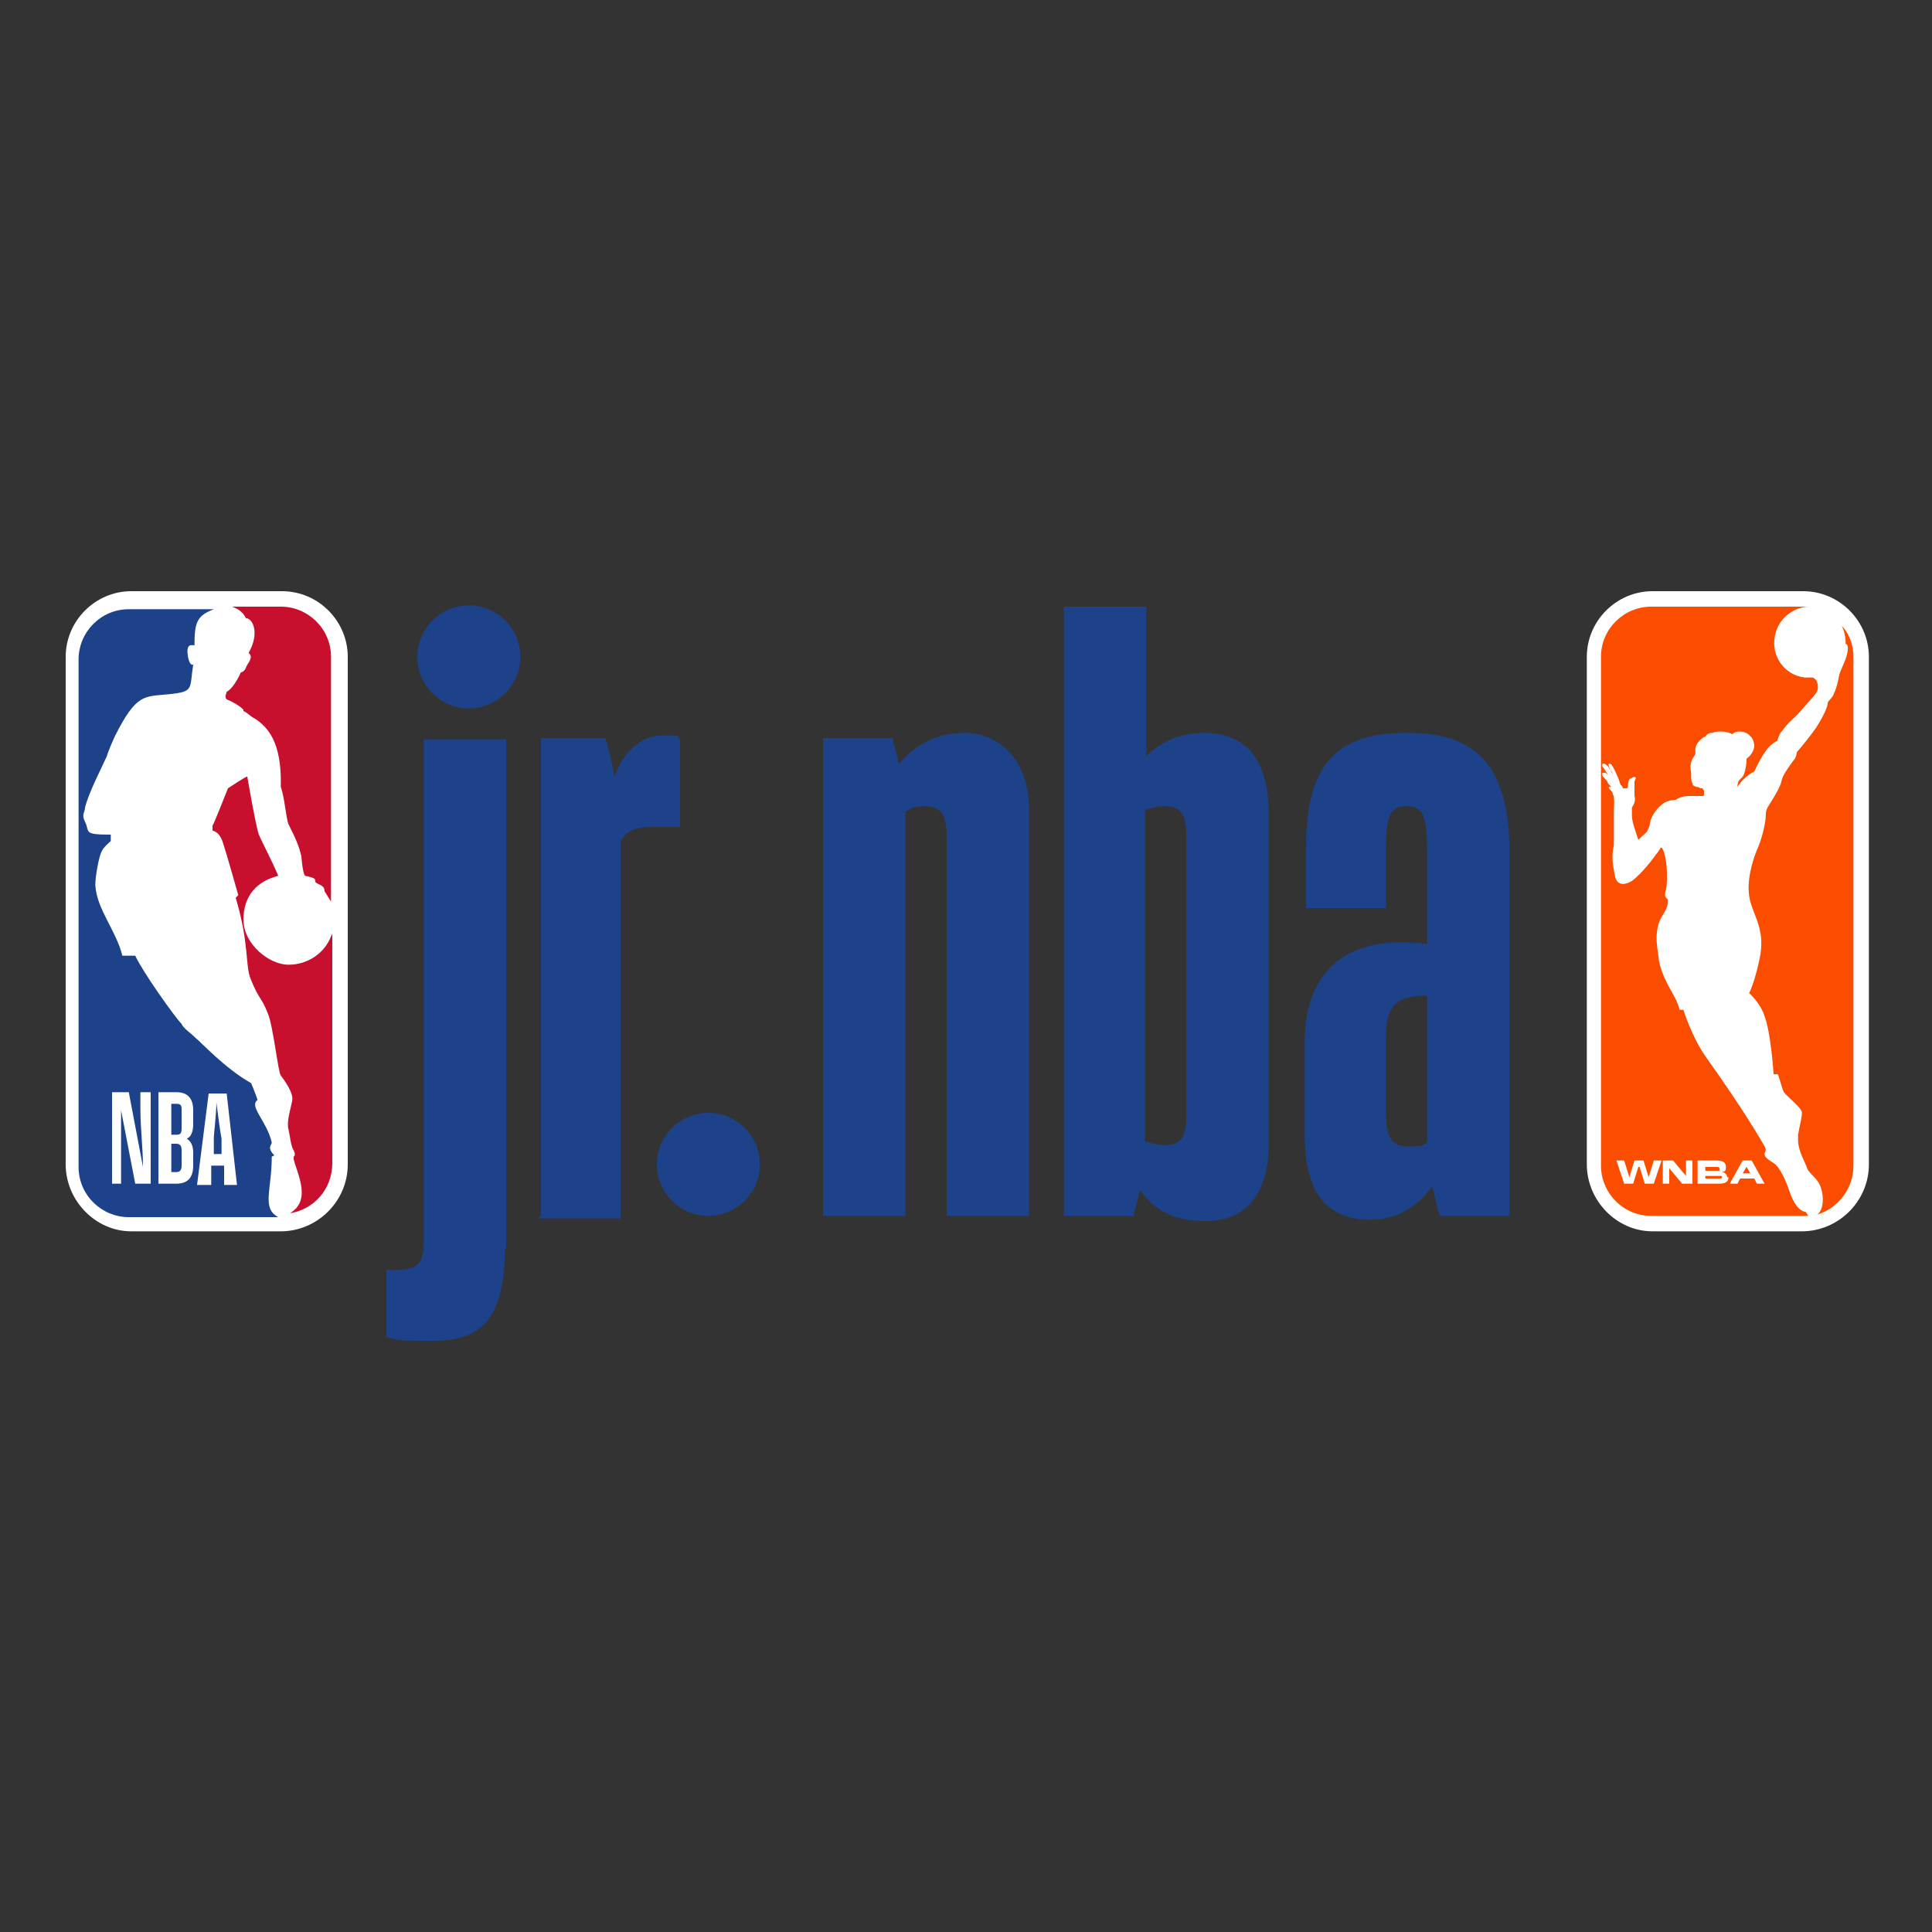 <?xml version="1.0" encoding="UTF-8"?>
<svg id="LOGOS" xmlns="http://www.w3.org/2000/svg" version="1.1" viewBox="0 0 150 150">
  <rect x="0" y="0" width="150" height="150" fill="#333333" stroke="none"/>
  <defs>
    <style>
      .cls-1 {
        fill: #1d428a;
      }

      .cls-1, .cls-2, .cls-3, .cls-4 {
        stroke-width: 0px;
      }

      .cls-2 {
        fill: #c8102e;
      }

      .cls-3 {
        fill: #fa4d00;
      }

      .cls-4 {
        fill: #fff;
      }
    </style>
  </defs>
  <g>
    <path class="cls-1" d="M70.3,63v31.4h-6.4v-37.1h5.4c.1.5.3,1.2.5,2,1.1-1.3,2.7-2.4,5.1-2.4s5,1.8,5,6v31.5h-6.4v-29.5c0-1.5-.4-2.3-1.6-2.3s-1.1.2-1.6.4"/>
    <path class="cls-1" d="M92.1,86.9v-22.2c0-1.5-.5-2.1-1.6-2.1-.6,0-1.1.1-1.6.3v25.7c.5.2,1,.3,1.6.3,1.2,0,1.6-.7,1.6-2.1M88.5,92.4l-.5,2h-5.4v-47.3h6.4v11.6c1-1,2.5-1.8,4.5-1.8,3,0,5,1.8,5,6.3v25.6c0,4.2-2,6-4.9,6s-4.1-1.1-5.1-2.4"/>
    <path class="cls-1" d="M110.8,88.7v-11.4c-2.4,0-3.2.8-3.2,3.2v5.8c0,1.7.3,2.7,1.6,2.7s1.1,0,1.6-.3M111.2,92.1c-1,1.4-2.6,2.6-4.8,2.6-3.3,0-5.1-2-5.1-6.5v-7.3c0-5.8,3.6-8.4,9.5-7.6v-7.4c0-2.7-.4-3.3-1.6-3.3s-1.6.6-1.6,3.3v4.6h-6.2v-4.6c0-6.8,2.5-9,7.9-9s7.9,2.6,7.9,9.4v28.1h-5.4c-.2-.5-.4-1.4-.6-2.3"/>
    <path class="cls-1" d="M39.2,96.9c0,5.7-2,7.2-5.6,7.2s-2.6-.1-3.6-.3v-5.2h.6c2,0,2.3-.6,2.3-2.3v-38.9h6.4v39.6Z"/>
    <path class="cls-1" d="M40.4,51c0,2.2-1.8,4-4,4s-4-1.8-4-4,1.8-4,4-4,4,1.8,4,4"/>
    <path class="cls-1" d="M59,90.4c0,2.2-1.8,4-4,4s-4-1.8-4-4,1.8-4,4-4,4,1.8,4,4"/>
    <path class="cls-1" d="M42,94.4v-37.1h5c.2.7.5,1.7.7,3,.7-1.9,2-3.2,3.8-3.2s.9.1,1.3.3v6.8h-2c-1.3,0-2.1.2-2.6,1.1v29.3h-6.4Z"/>
  </g>
  <g>
    <path class="cls-4" d="M21.8,45.9h-11.6c-2.8,0-5.1,2.3-5.1,5.1v39.4c0,2.8,2.3,5.2,5.1,5.2h11.6c2.8,0,5.2-2.3,5.2-5.2v-39.4c0-2.8-2.3-5.1-5.1-5.1"/>
    <path class="cls-2" d="M18.9,55v.2c.4.2.5.4.9.6.9.6,2.1,1.7,2,5.3.3.8.4,2.4.6,2.9.5,1,.8,1.6,1,2.5,0,0,.1,1.4.3,1.5,1,.2.7.3.8.5.2.2.7.2.7.7.2.3.3.5.5.8v-19c0-2.2-1.8-3.9-3.9-3.9h-3.8c.6.2.9.5,1.1.9.5,0,1.1,1.1.2,2.7.4.3,0,.7-.2,1.1,0,.1-.2.4-.4.4-.3.7-.8,1.4-1.1,1.5,0,.1-.2.4,0,.6.5.2,1,.5,1.3.8"/>
    <path class="cls-2" d="M25.7,72.7c-.5,1.3-1.8,2.2-3.3,2.2s-3.5-1.6-3.5-3.5,1.1-3,2.7-3.4c-.4-1-1.3-2.7-1.5-3.2-.2-.5-.8-3.9-.9-4.5,0-.1-1.5.9-1.5.9,0,0-1.1,2.8-1.2,2.9,0,0,0,.4,0,.4,0,0,.5,0,.8.9.3.9,1.2,4.1,1.2,4.1,0,0-.2.2-.2.2,1.1,3.7.7,5.3,1.2,6.4.6,1.5.8,1.3,1.3,2.6.4.9.8,4.6,1,4.8.6.8.9,1.4.9,1.8s-.5,1.7-.3,2.4c.1.4.2,1.4.4,1.6,0,0,.2.4,0,.5,0,0,0,.1,0,.2.3,1.2,1.4,3.2-.3,4.2h0c1.9-.3,3.3-1.9,3.3-3.9v-17.8Z"/>
    <path class="cls-1" d="M21.3,89.7c-.6-.6-.2-.8-.2-1-.4-1.7-1.8-2.8-1.1-3.3-.2-.6-.5-1.3-.5-1.3-2.1-1.2-3.9-3.2-4.3-3.5-.4-.4-1-.8-1.1-1.1-.5-.5-3-4-3.6-5.3h-1c-.5-2-2-3.6-2.1-5.5,0-.7.3-2.3.5-2.6.1-.3.7-.8.7-.8v-.5c-2.2,0-1.6-.2-2-1-.3-.6,0-.7,0-1.1.3-1.2,1.3-3.1,1.7-4,.1-.4.6-1.5.6-1.5,1.7-3.4,2.3-3.1,4.2-3.3h0c2-.2,1.6-.4,1.9-2.3-.3.1-.4-.6-.4-.6-.2-1.1.3-.9.5-.9,0-1.8.2-2.3,1.5-2.8h-6.6c-2.2,0-3.9,1.8-3.9,3.9v39.4c0,2.2,1.8,3.9,3.9,3.9h11.6c-1.3-.7-.5-2.1-.5-4.7"/>
    <path class="cls-4" d="M12.3,91.9v-7.1h1.4c.8,0,1.3.4,1.3,1.4v1.1c0,.6-.2,1-.5,1.1.3.2.5.5.5,1.1v1c0,1-.5,1.4-1.3,1.4h-1.4ZM13.3,88.8v2.2h.4c.3,0,.4-.2.4-.5v-1.2c0-.3-.1-.5-.4-.5h-.4ZM13.3,85.7v2.4h.4c.3,0,.4-.1.4-.5v-1.4c0-.3,0-.5-.4-.5h-.4ZM17.3,90.5h-.9v1.5h-1.1l.9-7.1h1.4l.8,7.1h-1v-1.5ZM16.8,85.6h0c0,.9-.2,2.4-.2,2.8v1.2c-.1,0,.6,0,.6,0v-1.2c-.1-.5-.3-2-.4-2.8M9.5,91.9h-.8v-7.1h1.3l1.1,5.8c0-1.4-.2-3.1-.2-4.5v-1.3h.8v7.1h-1.2l-1.1-5.7c0,1.3,0,2.4,0,3.5v2.2Z"/>
  </g>
  <g>
    <path class="cls-4" d="M139.9,45.9h-11.6c-2.8,0-5.1,2.3-5.1,5.1v39.4c0,2.8,2.3,5.2,5.1,5.2h11.6c2.8,0,5.2-2.3,5.2-5.2v-39.4c0-2.8-2.3-5.1-5.1-5.1"/>
    <path class="cls-3" d="M143,48.6c.2.4.3.9.3,1.4.2,0,.2.4.1.8-.1.5-.5,1.2-.6,1.6-.1.5-.2,1-.4,1.4-.1.4-.5.6-.5.8,0,.2-.2.8-.9,1.9-.7,1-1.5,1.9-1.5,1.9,0,0,0,.4-.3.7-.5.7-.8,1.1-.9,1.6-.1.4-.4.9-.7,1.4-.3.5-.5.7-.5,1.1,0,.8-.4,2.2-.7,2.8-.6,1.5-.8,3-.5,4,.3,1.2,1.2,2.3.7,4.5-.4,1.9-.8,2.6-.8,2.6,0,0,.9.8,1.2,1.8.5,1.3.7,4.5.7,4.5,0,0,.1,0,.3,0,.1,0,.3,1,.5,1.4.3.4,1.4,1.2,1.4,1.6,0,.4-.2,1.1-.3,1.7,0,.2,0,.3,0,.4,0,.9.6,1.8.7,2.2.2.5.9.8,1.1,1.6.2.6.2,1.6-.3,2,1.6-.5,2.8-2,2.8-3.8v-39.5c0-.9-.3-1.7-.8-2.3M140.4,94.4c-.2,0-.3,0-.5,0h-11.7c-2.2,0-3.9-1.8-3.9-3.9v-39.5c0-2.2,1.8-3.9,3.9-3.9h11.7c.2,0,.4,0,.6,0-1.3,0-2.5,1-2.7,2.3-.3,1.5.7,3,2.3,3.2.2,0,.4,0,.6,0,.1,0,.2.1.3.2.1.1.2.6.1.8,0,.2-.7.9-1.3,1.6-.6.7-.9.8-1.4,1.5-.3.3-.4.8-.4.8,0,0-.6.3-.9.8-.4.5-.9,1.6-.9,1.6,0,0-.4.2-.6.4-.2.2-.4.3-.7.8,0-.4.1-.5.3-.7.2-.1.4-.8.4-1.5.3-.2.6-.6.6-1,0-.6-.5-1.1-1.1-1.1-.2,0-.4,0-.6.2-.4-.2-1-.3-1.6-.1-.2,0-.4.1-.5.3-.1,0-.3.1-.6.5-.3.4-.1.7-.2.9,0,.1-.5.4-.3,1.4,0,.4,0,.7.1.8,0,.2.1.2.3.3.1,0,.2,0,.3.1.2,0,.2,0,.3.2,0,0,0,0,0,.1,0,0,0,.2,0,.2,0,0,0,.1-.1.1h-1.1c-.6,0-1,.3-1,.3,0,0-.6,0-1,.3-.4.3-.9.9-1,1.5,0,.2-.1.4-.2.6,0,.1-.4.4-.7.7-.2-.6-.5-1.4-.5-1.9,0,0,0-.1,0-.1,0-.2,0-.4,0-.5.2-.3.3-.6.2-.9,0-.2,0-.4,0-.7,0-.2,0-.3,0-.4,0-.1.1-.2.1-.3,0-.1-.2-.1-.3,0-.2,0-.3.3-.3.5,0,.1,0,.3-.1.3,0,0-.2,0-.3,0,0-.1-.1-.2-.2-.3,0-.1-.3-.9-.6-1.4,0,0-.1-.2-.2-.2,0,0-.2,0-.1.1,0,.2.2.5.3.7,0-.2-.2-.3-.3-.5,0-.1-.2-.2-.3-.3,0,0-.2,0-.2,0,0,0,0,.1,0,.2.2.2.3.5.5.7,0,0-.2-.2-.3-.2,0,0-.1,0-.2,0,0,0,0,.1,0,.2.1.2.3.3.4.5,0,.1.2.3.3.4,0,0-.2,0-.2,0,0,.2.3.3.3.5.2.4.1.9.1,1.4,0,.5,0,1.9,0,2.6-.2,1-.1,1.4.1,2.5.2.7.8.6,1.3.3.8-.6,1.7-1.8,1.9-2.1.2-.2.3-.5.4-.5.3.3.5,1.7.4,2.9,0,.3-.2.7-.1.9,0,.1.2.2.2.3,0,.9-.6,1.1-.8,2.1-.2,1,0,1.6.1,2.6.2,1,.7,1.9,1.1,2.6.4.7.5,1.2.5,1.2h.3s.6,2,1.7,3.6c3.2,4.5,4.3,6.5,4.6,7,.2.4,0,.4,0,.6,0,.2.2.4.7.7.5.3,1,1.5,1.2,2.1.2.6.6,1.6,1.3,1.7"/>
    <path class="cls-4" d="M127.2,90.6l-.4,1.3h-.7l-.6-1.8h.6l.4,1.3.4-1.3h.7l.4,1.3.4-1.3h.6l-.6,1.8h-.7l-.4-1.3ZM130.9,91.3v-1.2h.5v1.8h-.8l-1-1.2v1.2h-.5v-1.8h.8l1,1.2ZM134.2,91.4c0,.4-.3.5-.8.5h-1.6v-1.8h1.4c.5,0,.8.1.8.5s-.1.3-.3.4c0,0,0,0,0,0s0,0,0,0c.2,0,.4.2.4.4M133.5,90.7c0,0,0-.1-.2-.1h-.9v.3h.9c.2,0,.2,0,.2-.1M132.4,91.2v.3h1.1c.1,0,.2,0,.2-.1s0-.1-.2-.1h-1.1ZM136.1,91.5h-1l-.2.4h-.6l1-1.8h.7l1,1.8h-.6l-.2-.4ZM135.3,91.1h.6l-.3-.5-.3.5Z"/>
  </g>
</svg>